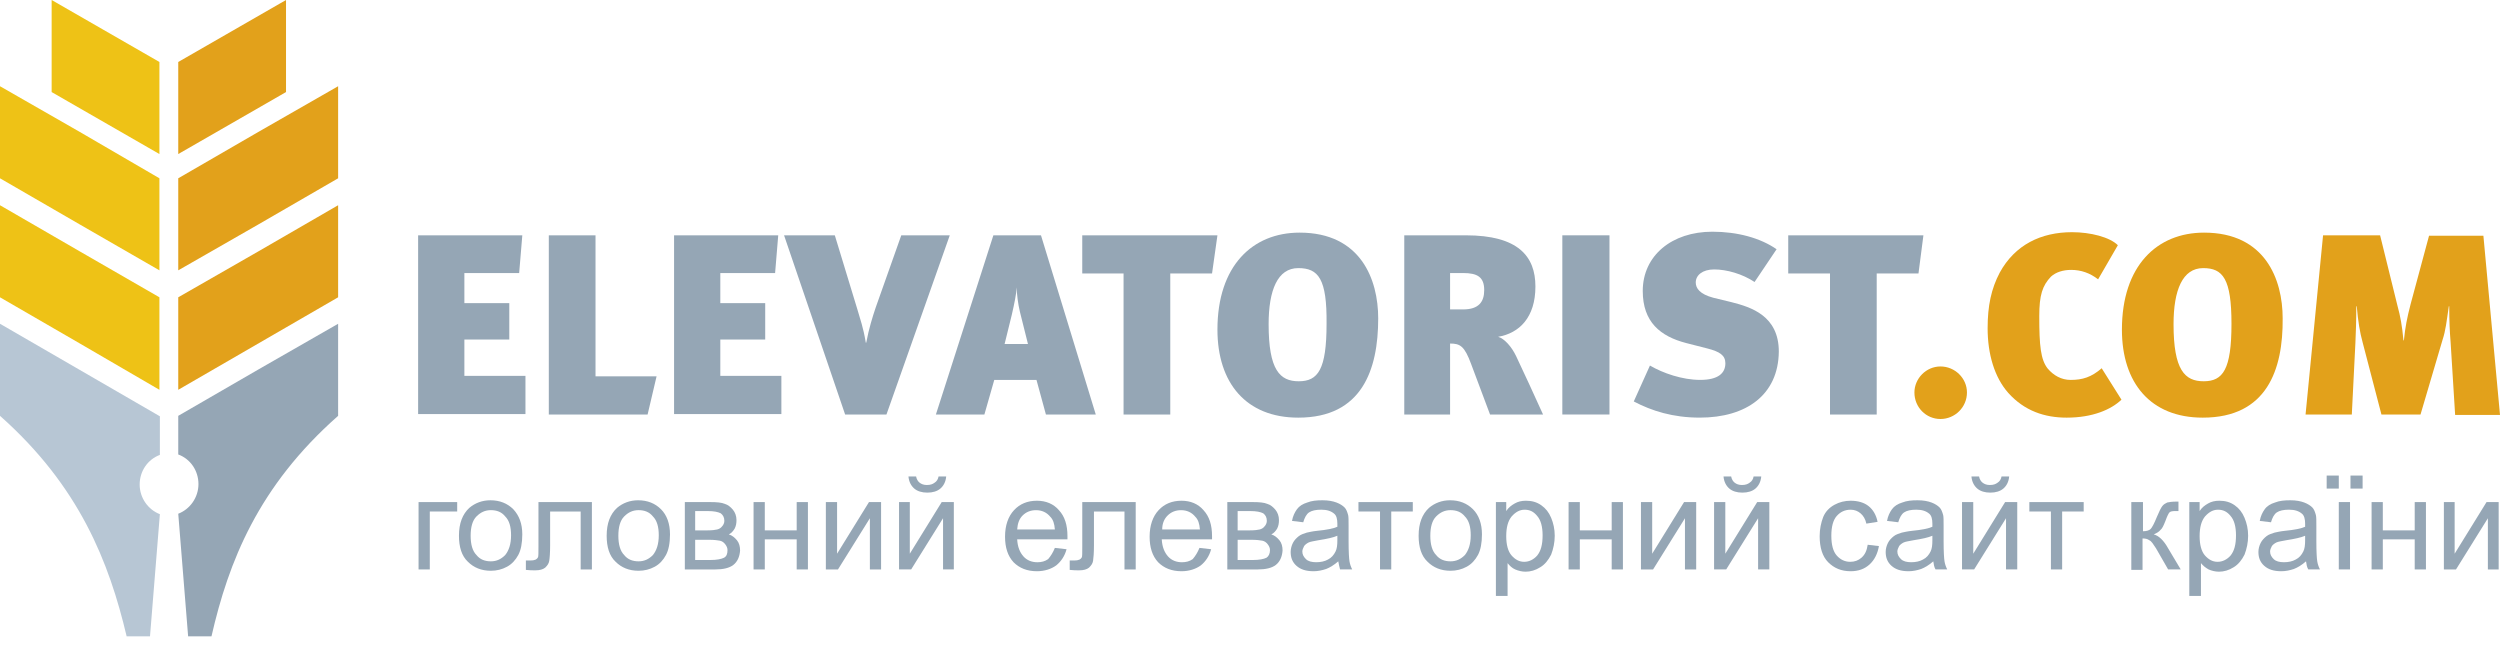 <svg width="120" height="31" viewBox="0 0 120 31" fill="none" xmlns="http://www.w3.org/2000/svg">
<path fill-rule="evenodd" clip-rule="evenodd" d="M7.652 18.71L3.837 16.49L0 14.27V9.851L3.837 12.071L7.652 14.27V18.71Z" fill="#EEC216"/>
<path fill-rule="evenodd" clip-rule="evenodd" d="M7.652 12.976L3.837 10.778L0 8.558V4.139L3.837 6.337L7.652 8.558V12.976Z" fill="#EEC216"/>
<path fill-rule="evenodd" clip-rule="evenodd" d="M8.556 18.71L12.393 16.49L16.23 14.27V9.851L12.393 12.071L8.556 14.27V18.71Z" fill="#E2A11B"/>
<path fill-rule="evenodd" clip-rule="evenodd" d="M8.556 12.976L12.393 10.778L16.23 8.558V4.139L12.393 6.337L8.556 8.558V12.976Z" fill="#E2A11B"/>
<path d="M7.2 30.544H6.079C5.238 26.987 3.815 23.344 0 19.96V15.541L3.837 17.761L7.674 19.982V21.835C7.092 22.051 6.704 22.611 6.704 23.258C6.704 23.905 7.113 24.465 7.674 24.681L7.2 30.544Z" fill="#B7C6D4"/>
<path d="M9.03 30.544H10.151C10.97 26.965 12.393 23.344 16.23 19.96V15.541L12.393 17.74L8.556 19.96V21.814C9.138 22.029 9.526 22.59 9.526 23.236C9.526 23.883 9.116 24.444 8.556 24.659L9.03 30.544Z" fill="#95A6B5"/>
<path fill-rule="evenodd" clip-rule="evenodd" d="M7.652 7.394L2.479 4.419V0L7.652 2.975V7.394Z" fill="#EEC216"/>
<path fill-rule="evenodd" clip-rule="evenodd" d="M8.556 7.394L13.729 4.419V0L8.556 2.975V7.394Z" fill="#E2A11B"/>
<path d="M20.07 19.896V11.295H25.071L24.92 13.106H22.29V14.55H24.446V16.296H22.29V18.042H25.222V19.874H20.07V19.896Z" fill="#95A6B5"/>
<path d="M31.085 19.896H26.343V11.295H28.585V18.063H31.516L31.085 19.896Z" fill="#95A6B5"/>
<path d="M32.355 19.896V11.295H37.355L37.205 13.106H34.575V14.55H36.73V16.296H34.575V18.042H37.506V19.874H32.355V19.896Z" fill="#95A6B5"/>
<path d="M42.55 19.896H40.566L37.635 11.295H40.071L41.148 14.83C41.299 15.369 41.429 15.671 41.558 16.447H41.58C41.709 15.757 41.881 15.218 42.032 14.765L43.261 11.295H45.589L42.55 19.896Z" fill="#95A6B5"/>
<path d="M50.204 19.896L49.751 18.236H47.725L47.251 19.896H44.923L47.682 11.295H49.967L52.597 19.896H50.204ZM48.954 14.959C48.867 14.593 48.803 14.119 48.803 13.795C48.781 14.119 48.695 14.55 48.566 15.11L48.221 16.511H49.342L48.954 14.959Z" fill="#95A6B5"/>
<path d="M58.178 13.127H56.173V19.896H53.931V13.127H51.948V11.295H58.437L58.178 13.127Z" fill="#95A6B5"/>
<path d="M62.317 20.047C59.817 20.047 58.437 18.387 58.437 15.822C58.437 12.761 60.118 11.166 62.382 11.166C65.313 11.166 66.154 13.408 66.154 15.283C66.154 17.741 65.378 20.047 62.317 20.047ZM62.317 12.869C61.325 12.869 60.894 13.925 60.894 15.563C60.894 17.762 61.433 18.301 62.339 18.301C63.266 18.301 63.675 17.741 63.675 15.542C63.697 13.386 63.287 12.869 62.317 12.869Z" fill="#95A6B5"/>
<path d="M71.522 19.896L70.617 17.481C70.294 16.598 70.078 16.49 69.604 16.49V19.896H67.405V11.295H70.358C72.88 11.295 73.7 12.308 73.7 13.752C73.7 15.24 72.924 15.994 71.91 16.166C72.212 16.253 72.557 16.641 72.773 17.093C73.053 17.675 73.786 19.27 74.066 19.896H71.522ZM70.229 13.106H69.604V14.852H70.229C70.984 14.852 71.242 14.485 71.242 13.925C71.242 13.3 70.919 13.106 70.229 13.106Z" fill="#95A6B5"/>
<path d="M74.992 19.896V11.295H77.255V19.896H74.992Z" fill="#95A6B5"/>
<path d="M81.59 20.046C80.296 20.046 79.283 19.723 78.421 19.27L79.197 17.546C79.822 17.912 80.749 18.235 81.611 18.235C82.473 18.235 82.818 17.912 82.818 17.438C82.818 17.05 82.538 16.877 81.956 16.727L80.943 16.468C79.693 16.145 78.852 15.455 78.852 13.967C78.852 12.264 80.253 11.122 82.193 11.122C83.4 11.122 84.5 11.424 85.276 11.963L84.219 13.536C83.637 13.148 82.883 12.933 82.279 12.933C81.719 12.933 81.396 13.213 81.396 13.558C81.396 13.838 81.59 14.118 82.236 14.291L83.12 14.506C84.047 14.743 85.383 15.153 85.383 16.877C85.362 18.947 83.831 20.046 81.59 20.046Z" fill="#95A6B5"/>
<path d="M92.087 13.127H90.082V19.896H87.84V13.127H85.835V11.295H92.324L92.087 13.127Z" fill="#95A6B5"/>
<path d="M93.142 20.112C92.452 20.112 91.892 19.551 91.892 18.84C91.892 18.172 92.452 17.59 93.142 17.59C93.832 17.59 94.414 18.15 94.414 18.84C94.414 19.551 93.832 20.112 93.142 20.112Z" fill="#E2A11B"/>
<path d="M99.2 20.047C98.144 20.047 97.174 19.724 96.398 18.861C95.73 18.107 95.406 16.986 95.406 15.757C95.406 14.68 95.579 13.861 95.988 13.085C96.721 11.748 97.971 11.145 99.459 11.145C100.342 11.145 101.269 11.382 101.657 11.77L100.709 13.408C100.321 13.106 99.89 12.955 99.416 12.955C99.028 12.955 98.683 13.063 98.446 13.278C98.036 13.71 97.885 14.162 97.885 15.175C97.885 16.598 97.95 17.266 98.295 17.698C98.575 18.021 98.941 18.236 99.394 18.236C99.954 18.236 100.386 18.107 100.881 17.676L101.83 19.185C101.334 19.659 100.45 20.047 99.2 20.047Z" fill="#E2A11B"/>
<path d="M105.732 20.047C103.231 20.047 101.852 18.387 101.852 15.822C101.852 12.761 103.533 11.166 105.796 11.166C108.728 11.166 109.568 13.408 109.568 15.283C109.59 17.741 108.814 20.047 105.732 20.047ZM105.753 12.869C104.762 12.869 104.33 13.925 104.33 15.563C104.33 17.762 104.869 18.301 105.775 18.301C106.702 18.301 107.111 17.741 107.111 15.542C107.111 13.386 106.702 12.869 105.753 12.869Z" fill="#E2A11B"/>
<path d="M117.845 19.896L117.629 16.425C117.586 15.886 117.564 15.434 117.564 14.701H117.543C117.435 15.434 117.392 15.865 117.241 16.317L116.185 19.896H114.309L113.404 16.425C113.275 15.951 113.189 15.455 113.124 14.701H113.102C113.102 15.455 113.081 15.929 113.059 16.468L112.887 19.896H110.667L111.507 11.295H114.245L115.085 14.701C115.215 15.175 115.301 15.628 115.366 16.339H115.387C115.452 15.692 115.538 15.261 115.711 14.593L116.594 11.316H119.203L120 19.917H117.845V19.896Z" fill="#E2A11B"/>
<path d="M20.07 24.1H21.945V24.552H20.63V27.333H20.091V24.1H20.07Z" fill="#95A6B5"/>
<path d="M22.03 25.716C22.03 25.112 22.203 24.681 22.526 24.379C22.806 24.142 23.151 24.013 23.539 24.013C23.992 24.013 24.358 24.164 24.639 24.444C24.919 24.746 25.07 25.134 25.07 25.651C25.07 26.061 25.005 26.405 24.876 26.642C24.746 26.88 24.574 27.074 24.337 27.203C24.1 27.332 23.841 27.397 23.561 27.397C23.108 27.397 22.742 27.246 22.461 26.966C22.16 26.686 22.03 26.255 22.03 25.716ZM22.591 25.716C22.591 26.125 22.677 26.448 22.871 26.642C23.043 26.858 23.28 26.944 23.561 26.944C23.841 26.944 24.056 26.837 24.25 26.642C24.423 26.427 24.531 26.125 24.531 25.694C24.531 25.285 24.445 24.983 24.25 24.789C24.078 24.573 23.841 24.487 23.561 24.487C23.28 24.487 23.065 24.595 22.871 24.789C22.677 24.983 22.591 25.306 22.591 25.716Z" fill="#95A6B5"/>
<path d="M25.867 24.1H28.411V27.333H27.872V24.552H26.406V26.169C26.406 26.535 26.385 26.794 26.363 26.923C26.341 27.053 26.277 27.139 26.169 27.247C26.061 27.333 25.91 27.376 25.695 27.376C25.566 27.376 25.415 27.376 25.242 27.355V26.902H25.479C25.587 26.902 25.673 26.88 25.716 26.859C25.759 26.837 25.803 26.794 25.824 26.751C25.846 26.708 25.846 26.535 25.846 26.255V24.1H25.867Z" fill="#95A6B5"/>
<path d="M29.12 25.716C29.12 25.112 29.293 24.681 29.616 24.379C29.896 24.142 30.241 24.013 30.629 24.013C31.082 24.013 31.448 24.164 31.728 24.444C32.009 24.724 32.16 25.134 32.16 25.651C32.16 26.061 32.095 26.405 31.965 26.642C31.836 26.88 31.664 27.074 31.427 27.203C31.189 27.332 30.931 27.397 30.651 27.397C30.198 27.397 29.831 27.246 29.551 26.966C29.25 26.686 29.12 26.255 29.12 25.716ZM29.681 25.716C29.681 26.125 29.767 26.448 29.961 26.642C30.133 26.858 30.37 26.944 30.651 26.944C30.931 26.944 31.146 26.837 31.34 26.642C31.513 26.427 31.621 26.125 31.621 25.694C31.621 25.285 31.534 24.983 31.34 24.789C31.168 24.573 30.931 24.487 30.651 24.487C30.37 24.487 30.155 24.595 29.961 24.789C29.767 24.983 29.681 25.306 29.681 25.716Z" fill="#95A6B5"/>
<path d="M32.829 24.1H34.101C34.403 24.1 34.64 24.121 34.791 24.186C34.942 24.229 35.071 24.337 35.179 24.466C35.286 24.595 35.351 24.768 35.351 24.962C35.351 25.113 35.33 25.242 35.265 25.371C35.2 25.479 35.114 25.587 34.985 25.652C35.136 25.695 35.265 25.802 35.373 25.932C35.48 26.061 35.524 26.234 35.524 26.428C35.502 26.729 35.394 26.966 35.2 27.117C35.006 27.268 34.704 27.333 34.338 27.333H32.872V24.1H32.829ZM33.368 25.458H33.95C34.187 25.458 34.338 25.436 34.424 25.415C34.51 25.393 34.597 25.35 34.661 25.264C34.726 25.199 34.769 25.091 34.769 25.005C34.769 24.832 34.704 24.725 34.597 24.639C34.467 24.574 34.273 24.531 33.972 24.531H33.368V25.458ZM33.368 26.88H34.101C34.403 26.88 34.618 26.837 34.748 26.773C34.877 26.708 34.92 26.578 34.92 26.406C34.92 26.298 34.877 26.212 34.812 26.126C34.748 26.04 34.661 25.975 34.554 25.953C34.446 25.932 34.273 25.91 34.036 25.91H33.368V26.88Z" fill="#95A6B5"/>
<path d="M36.171 24.1H36.71V25.458H38.241V24.1H38.78V27.333H38.241V25.889H36.71V27.333H36.171V24.1Z" fill="#95A6B5"/>
<path d="M39.641 24.1H40.18V26.578L41.711 24.1H42.292V27.333H41.754V24.876L40.223 27.333H39.641V24.1Z" fill="#95A6B5"/>
<path d="M43.132 24.099H43.671V26.578L45.202 24.099H45.784V27.332H45.266V24.875L43.736 27.332H43.154V24.099H43.132ZM45.051 22.87H45.417C45.396 23.129 45.288 23.323 45.137 23.452C44.986 23.581 44.771 23.646 44.512 23.646C44.253 23.646 44.038 23.581 43.887 23.452C43.736 23.323 43.628 23.129 43.606 22.87H43.973C43.995 22.999 44.059 23.107 44.145 23.172C44.232 23.237 44.339 23.28 44.49 23.28C44.663 23.28 44.771 23.237 44.857 23.172C44.965 23.107 45.029 22.999 45.051 22.87Z" fill="#95A6B5"/>
<path d="M50.634 26.299L51.195 26.363C51.109 26.686 50.936 26.945 50.699 27.139C50.462 27.312 50.139 27.419 49.772 27.419C49.298 27.419 48.931 27.268 48.651 26.988C48.371 26.686 48.242 26.277 48.242 25.76C48.242 25.221 48.393 24.79 48.673 24.488C48.953 24.186 49.319 24.035 49.772 24.035C50.203 24.035 50.57 24.186 50.828 24.488C51.109 24.79 51.238 25.199 51.238 25.738C51.238 25.781 51.238 25.824 51.238 25.889H48.824C48.845 26.255 48.953 26.514 49.126 26.708C49.298 26.902 49.535 26.988 49.794 26.988C49.988 26.988 50.16 26.945 50.311 26.837C50.44 26.686 50.548 26.514 50.634 26.299ZM48.824 25.415H50.634C50.613 25.134 50.548 24.941 50.419 24.811C50.246 24.596 50.009 24.488 49.729 24.488C49.47 24.488 49.255 24.574 49.082 24.747C48.931 24.897 48.845 25.113 48.824 25.415Z" fill="#95A6B5"/>
<path d="M51.971 24.1H54.514V27.333H53.975V24.552H52.51V26.169C52.51 26.535 52.488 26.794 52.467 26.923C52.445 27.053 52.38 27.139 52.273 27.247C52.165 27.333 52.014 27.376 51.798 27.376C51.669 27.376 51.518 27.376 51.346 27.355V26.902H51.583C51.691 26.902 51.777 26.88 51.82 26.859C51.863 26.837 51.906 26.794 51.928 26.751C51.949 26.708 51.949 26.535 51.949 26.255V24.1H51.971Z" fill="#95A6B5"/>
<path d="M57.574 26.299L58.135 26.363C58.048 26.686 57.876 26.945 57.639 27.139C57.402 27.312 57.078 27.419 56.712 27.419C56.238 27.419 55.871 27.268 55.591 26.988C55.311 26.686 55.182 26.277 55.182 25.76C55.182 25.221 55.333 24.79 55.613 24.488C55.893 24.186 56.259 24.035 56.712 24.035C57.143 24.035 57.51 24.186 57.768 24.488C58.048 24.79 58.178 25.199 58.178 25.738C58.178 25.781 58.178 25.824 58.178 25.889H55.764C55.785 26.255 55.893 26.514 56.065 26.708C56.238 26.902 56.475 26.988 56.734 26.988C56.928 26.988 57.1 26.945 57.251 26.837C57.38 26.686 57.488 26.514 57.574 26.299ZM55.785 25.415H57.596C57.574 25.134 57.51 24.941 57.38 24.811C57.208 24.596 56.971 24.488 56.691 24.488C56.432 24.488 56.216 24.574 56.044 24.747C55.893 24.897 55.785 25.113 55.785 25.415Z" fill="#95A6B5"/>
<path d="M58.868 24.1H60.14C60.442 24.1 60.679 24.121 60.83 24.186C60.981 24.229 61.11 24.337 61.218 24.466C61.325 24.595 61.39 24.768 61.39 24.962C61.39 25.113 61.369 25.242 61.304 25.371C61.239 25.479 61.153 25.587 61.024 25.652C61.175 25.695 61.304 25.802 61.412 25.932C61.52 26.061 61.563 26.234 61.563 26.428C61.541 26.729 61.433 26.966 61.239 27.117C61.045 27.268 60.743 27.333 60.377 27.333H58.911V24.1H58.868ZM59.407 25.458H59.989C60.226 25.458 60.377 25.436 60.463 25.415C60.55 25.393 60.636 25.35 60.7 25.264C60.765 25.199 60.808 25.091 60.808 25.005C60.808 24.832 60.743 24.725 60.636 24.639C60.506 24.574 60.312 24.531 60.011 24.531H59.407V25.458ZM59.407 26.88H60.14C60.442 26.88 60.657 26.837 60.787 26.773C60.894 26.708 60.959 26.578 60.959 26.406C60.959 26.298 60.916 26.212 60.851 26.126C60.787 26.04 60.7 25.975 60.593 25.953C60.485 25.932 60.312 25.91 60.075 25.91H59.407V26.88Z" fill="#95A6B5"/>
<path d="M64.237 26.944C64.043 27.117 63.827 27.246 63.655 27.311C63.461 27.375 63.267 27.419 63.051 27.419C62.685 27.419 62.426 27.332 62.232 27.16C62.038 26.987 61.952 26.772 61.952 26.492C61.952 26.341 61.995 26.19 62.059 26.061C62.124 25.931 62.232 25.823 62.34 25.737C62.447 25.651 62.598 25.608 62.728 25.565C62.835 25.543 63.008 25.5 63.223 25.479C63.676 25.435 63.999 25.371 64.193 25.285C64.193 25.22 64.193 25.155 64.193 25.134C64.193 24.918 64.15 24.746 64.043 24.659C63.892 24.53 63.698 24.465 63.417 24.465C63.159 24.465 62.965 24.509 62.835 24.595C62.706 24.681 62.62 24.853 62.555 25.069L62.016 25.004C62.059 24.767 62.146 24.595 62.253 24.444C62.361 24.293 62.534 24.185 62.749 24.12C62.965 24.034 63.202 24.013 63.482 24.013C63.762 24.013 63.978 24.056 64.15 24.12C64.323 24.185 64.452 24.271 64.538 24.358C64.625 24.444 64.668 24.573 64.711 24.724C64.732 24.81 64.732 24.983 64.732 25.241V25.974C64.732 26.492 64.754 26.815 64.775 26.944C64.797 27.074 64.84 27.203 64.905 27.332H64.323C64.301 27.224 64.258 27.095 64.237 26.944ZM64.193 25.716C63.999 25.802 63.698 25.866 63.288 25.931C63.073 25.974 62.9 25.996 62.814 26.039C62.728 26.082 62.641 26.147 62.598 26.211C62.555 26.298 62.512 26.384 62.512 26.47C62.512 26.621 62.577 26.729 62.685 26.837C62.792 26.944 62.965 26.987 63.18 26.987C63.396 26.987 63.59 26.944 63.741 26.858C63.913 26.772 64.021 26.642 64.107 26.47C64.172 26.341 64.193 26.168 64.193 25.931V25.716Z" fill="#95A6B5"/>
<path d="M65.185 24.1H67.814V24.552H66.78V27.333H66.241V24.552H65.206V24.1H65.185Z" fill="#95A6B5"/>
<path d="M68.094 25.716C68.094 25.112 68.267 24.681 68.59 24.379C68.87 24.142 69.215 24.013 69.603 24.013C70.056 24.013 70.422 24.164 70.703 24.444C70.983 24.724 71.134 25.134 71.134 25.651C71.134 26.061 71.069 26.405 70.94 26.642C70.81 26.88 70.638 27.074 70.401 27.203C70.164 27.332 69.905 27.397 69.625 27.397C69.172 27.397 68.806 27.246 68.525 26.966C68.224 26.686 68.094 26.255 68.094 25.716ZM68.655 25.716C68.655 26.125 68.741 26.448 68.935 26.642C69.107 26.858 69.344 26.944 69.625 26.944C69.905 26.944 70.121 26.837 70.314 26.642C70.487 26.427 70.595 26.125 70.595 25.694C70.595 25.285 70.508 24.983 70.314 24.789C70.142 24.573 69.905 24.487 69.625 24.487C69.344 24.487 69.129 24.595 68.935 24.789C68.741 24.983 68.655 25.306 68.655 25.716Z" fill="#95A6B5"/>
<path d="M71.803 28.583V24.1H72.299V24.531C72.407 24.358 72.558 24.251 72.709 24.165C72.859 24.078 73.032 24.035 73.247 24.035C73.528 24.035 73.765 24.1 73.98 24.251C74.196 24.402 74.347 24.596 74.455 24.854C74.562 25.113 74.627 25.393 74.627 25.716C74.627 26.04 74.562 26.342 74.455 26.622C74.325 26.881 74.153 27.096 73.937 27.225C73.7 27.376 73.463 27.441 73.226 27.441C73.053 27.441 72.881 27.398 72.73 27.333C72.579 27.268 72.471 27.161 72.364 27.031V28.605H71.803V28.583ZM72.299 25.738C72.299 26.148 72.385 26.471 72.558 26.665C72.73 26.859 72.924 26.967 73.161 26.967C73.398 26.967 73.614 26.859 73.786 26.665C73.959 26.449 74.045 26.148 74.045 25.695C74.045 25.285 73.959 24.962 73.786 24.768C73.614 24.552 73.42 24.466 73.183 24.466C72.946 24.466 72.752 24.574 72.558 24.79C72.385 25.005 72.299 25.307 72.299 25.738Z" fill="#95A6B5"/>
<path d="M75.292 24.1H75.831V25.458H77.361V24.1H77.9V27.333H77.361V25.889H75.831V27.333H75.292V24.1Z" fill="#95A6B5"/>
<path d="M78.766 24.1H79.305V26.578L80.835 24.1H81.417V27.333H80.878V24.876L79.348 27.333H78.766V24.1Z" fill="#95A6B5"/>
<path d="M82.276 24.099H82.815V26.578L84.346 24.099H84.928V27.332H84.389V24.875L82.858 27.332H82.276V24.099ZM84.173 22.87H84.54C84.518 23.129 84.41 23.323 84.26 23.452C84.109 23.581 83.893 23.646 83.634 23.646C83.376 23.646 83.16 23.581 83.009 23.452C82.858 23.323 82.751 23.129 82.729 22.87H83.096C83.117 22.999 83.182 23.107 83.268 23.172C83.354 23.237 83.462 23.28 83.613 23.28C83.785 23.28 83.893 23.237 83.979 23.172C84.087 23.107 84.152 22.999 84.173 22.87Z" fill="#95A6B5"/>
<path d="M89.65 26.148L90.189 26.212C90.124 26.579 89.974 26.881 89.736 27.096C89.499 27.312 89.198 27.419 88.831 27.419C88.378 27.419 88.034 27.268 87.753 26.988C87.473 26.708 87.344 26.277 87.344 25.738C87.344 25.393 87.408 25.091 87.516 24.811C87.624 24.552 87.818 24.358 88.055 24.229C88.292 24.1 88.551 24.035 88.831 24.035C89.176 24.035 89.478 24.121 89.693 24.294C89.909 24.466 90.06 24.725 90.124 25.048L89.585 25.134C89.542 24.919 89.435 24.747 89.305 24.639C89.176 24.531 89.025 24.466 88.831 24.466C88.551 24.466 88.335 24.574 88.163 24.768C87.99 24.962 87.904 25.285 87.904 25.716C87.904 26.148 87.99 26.471 88.163 26.665C88.335 26.859 88.551 26.967 88.809 26.967C89.025 26.967 89.198 26.902 89.348 26.773C89.521 26.622 89.607 26.428 89.65 26.148Z" fill="#95A6B5"/>
<path d="M92.798 26.944C92.604 27.117 92.388 27.246 92.216 27.311C92.022 27.375 91.828 27.419 91.612 27.419C91.246 27.419 90.987 27.332 90.793 27.16C90.599 26.987 90.513 26.772 90.513 26.492C90.513 26.341 90.556 26.19 90.621 26.061C90.685 25.931 90.793 25.823 90.901 25.737C91.008 25.651 91.159 25.608 91.289 25.565C91.397 25.543 91.569 25.5 91.784 25.479C92.237 25.435 92.561 25.371 92.754 25.285C92.754 25.22 92.754 25.155 92.754 25.134C92.754 24.918 92.711 24.746 92.604 24.659C92.453 24.53 92.259 24.465 91.978 24.465C91.72 24.465 91.526 24.509 91.397 24.595C91.267 24.681 91.181 24.853 91.116 25.069L90.577 25.004C90.621 24.767 90.707 24.595 90.814 24.444C90.922 24.293 91.095 24.185 91.31 24.12C91.526 24.034 91.763 24.013 92.043 24.013C92.323 24.013 92.539 24.056 92.711 24.12C92.884 24.185 93.013 24.271 93.099 24.358C93.186 24.444 93.229 24.573 93.272 24.724C93.293 24.81 93.293 24.983 93.293 25.241V25.974C93.293 26.492 93.315 26.815 93.337 26.944C93.358 27.074 93.401 27.203 93.466 27.332H92.905C92.841 27.224 92.819 27.095 92.798 26.944ZM92.754 25.716C92.561 25.802 92.259 25.866 91.849 25.931C91.634 25.974 91.461 25.996 91.375 26.039C91.289 26.082 91.203 26.147 91.159 26.211C91.116 26.298 91.073 26.384 91.073 26.47C91.073 26.621 91.138 26.729 91.246 26.837C91.353 26.944 91.526 26.987 91.741 26.987C91.957 26.987 92.151 26.944 92.302 26.858C92.474 26.772 92.582 26.642 92.668 26.47C92.733 26.341 92.754 26.168 92.754 25.931V25.716Z" fill="#95A6B5"/>
<path d="M94.177 24.099H94.716V26.578L96.246 24.099H96.828V27.332H96.289V24.875L94.759 27.332H94.177V24.099ZM96.074 22.87H96.44C96.419 23.129 96.311 23.323 96.16 23.452C96.009 23.581 95.793 23.646 95.535 23.646C95.276 23.646 95.061 23.581 94.91 23.452C94.759 23.323 94.651 23.129 94.629 22.87H94.996C95.017 22.999 95.082 23.107 95.168 23.172C95.254 23.237 95.362 23.28 95.513 23.28C95.686 23.28 95.793 23.237 95.88 23.172C95.987 23.107 96.052 22.999 96.074 22.87Z" fill="#95A6B5"/>
<path d="M97.388 24.1H100.017V24.552H98.983V27.333H98.444V24.552H97.409V24.1H97.388Z" fill="#95A6B5"/>
<path d="M102.324 24.099H102.863V25.5C103.036 25.5 103.165 25.457 103.23 25.392C103.294 25.327 103.402 25.133 103.531 24.81C103.639 24.551 103.725 24.379 103.79 24.293C103.855 24.206 103.941 24.163 104.027 24.12C104.113 24.099 104.264 24.077 104.458 24.077H104.566V24.53H104.415C104.264 24.53 104.178 24.551 104.135 24.595C104.092 24.638 104.027 24.767 103.941 25.004C103.855 25.22 103.79 25.37 103.704 25.435C103.639 25.521 103.531 25.586 103.381 25.651C103.618 25.715 103.855 25.931 104.07 26.319L104.674 27.332H104.07L103.488 26.319C103.359 26.125 103.273 25.974 103.165 25.931C103.079 25.866 102.971 25.845 102.842 25.845V27.354H102.303V24.099H102.324Z" fill="#95A6B5"/>
<path d="M105.086 28.583V24.1H105.582V24.531C105.689 24.358 105.84 24.251 105.991 24.165C106.142 24.078 106.315 24.035 106.53 24.035C106.81 24.035 107.047 24.1 107.263 24.251C107.479 24.402 107.629 24.596 107.737 24.854C107.845 25.113 107.91 25.393 107.91 25.716C107.91 26.04 107.845 26.342 107.737 26.622C107.608 26.881 107.435 27.096 107.22 27.225C106.983 27.376 106.746 27.441 106.509 27.441C106.336 27.441 106.164 27.398 106.013 27.333C105.862 27.247 105.754 27.161 105.646 27.031V28.605H105.086V28.583ZM105.582 25.738C105.582 26.148 105.668 26.471 105.84 26.665C106.013 26.859 106.207 26.967 106.444 26.967C106.681 26.967 106.897 26.859 107.069 26.665C107.242 26.449 107.328 26.148 107.328 25.695C107.328 25.285 107.242 24.962 107.069 24.768C106.897 24.552 106.703 24.466 106.465 24.466C106.228 24.466 106.034 24.574 105.84 24.79C105.668 25.005 105.582 25.307 105.582 25.738Z" fill="#95A6B5"/>
<path d="M110.689 26.944C110.495 27.117 110.279 27.246 110.107 27.311C109.913 27.375 109.719 27.419 109.503 27.419C109.137 27.419 108.878 27.332 108.684 27.16C108.49 26.987 108.404 26.772 108.404 26.492C108.404 26.341 108.447 26.19 108.512 26.061C108.576 25.931 108.684 25.823 108.792 25.737C108.9 25.651 109.05 25.608 109.18 25.565C109.288 25.543 109.46 25.5 109.676 25.479C110.128 25.435 110.452 25.371 110.646 25.285C110.646 25.22 110.646 25.155 110.646 25.134C110.646 24.918 110.602 24.746 110.495 24.659C110.344 24.53 110.15 24.465 109.87 24.465C109.611 24.465 109.417 24.509 109.288 24.595C109.158 24.681 109.072 24.853 109.007 25.069L108.468 25.004C108.512 24.767 108.598 24.595 108.706 24.444C108.813 24.293 108.986 24.185 109.201 24.12C109.417 24.034 109.654 24.013 109.934 24.013C110.214 24.013 110.43 24.056 110.602 24.12C110.775 24.185 110.904 24.271 110.991 24.358C111.077 24.444 111.12 24.573 111.163 24.724C111.185 24.81 111.185 24.983 111.185 25.241V25.974C111.185 26.492 111.206 26.815 111.228 26.944C111.249 27.074 111.292 27.203 111.357 27.332H110.797C110.732 27.224 110.71 27.095 110.689 26.944ZM110.646 25.716C110.452 25.802 110.15 25.866 109.74 25.931C109.525 25.974 109.352 25.996 109.266 26.039C109.18 26.082 109.094 26.147 109.05 26.211C109.007 26.298 108.964 26.384 108.964 26.47C108.964 26.621 109.029 26.729 109.137 26.837C109.244 26.944 109.417 26.987 109.632 26.987C109.848 26.987 110.042 26.944 110.193 26.858C110.365 26.772 110.473 26.642 110.559 26.47C110.624 26.341 110.646 26.168 110.646 25.931V25.716Z" fill="#95A6B5"/>
<path d="M111.68 23.452V22.827H112.262V23.452H111.68ZM112.262 27.332V24.099H112.801V27.332H112.262ZM112.823 23.452V22.827H113.405V23.452H112.823Z" fill="#95A6B5"/>
<path d="M113.836 24.1H114.375V25.458H115.906V24.1H116.445V27.333H115.906V25.889H114.375V27.333H113.836V24.1Z" fill="#95A6B5"/>
<path d="M117.284 24.1H117.823V26.578L119.354 24.1H119.936V27.333H119.418V24.876L117.888 27.333H117.306V24.1H117.284Z" fill="#95A6B5"/>
</svg>

